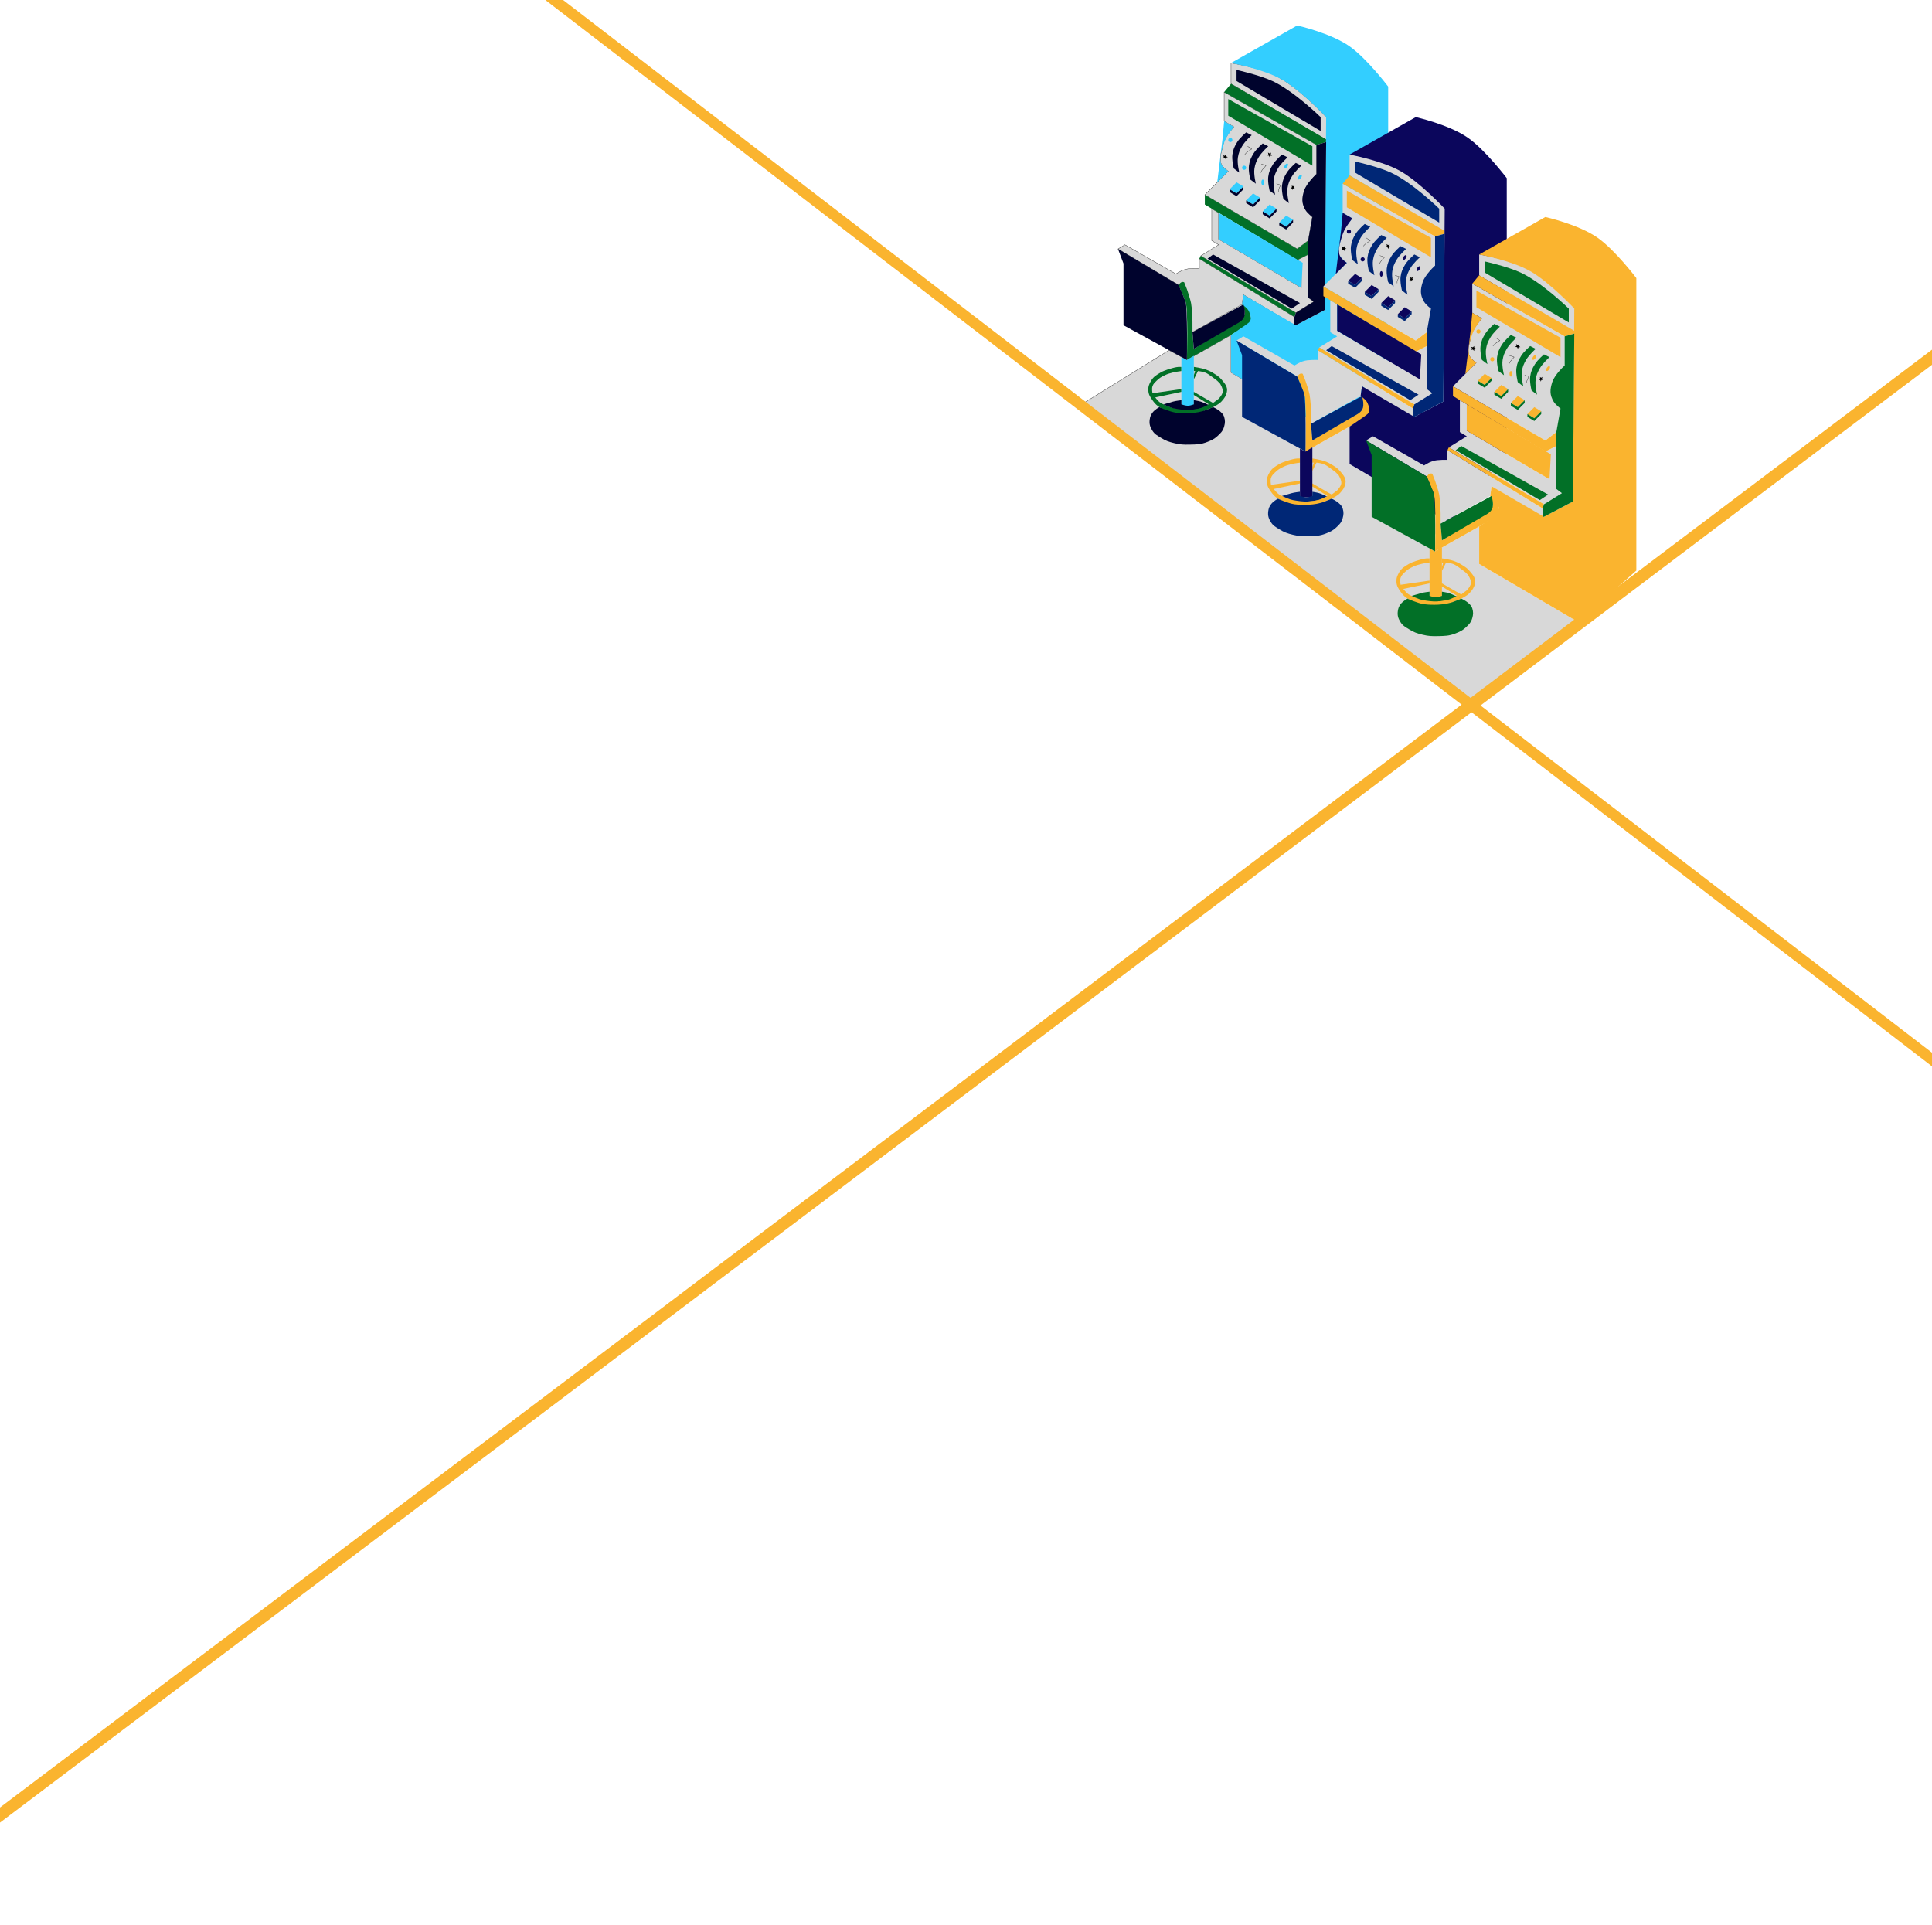 <svg width="1440" height="1435" viewBox="0 0 1440 1435" fill="none" xmlns="http://www.w3.org/2000/svg">
<path d="M981.242 107.96L912.399 68.652V90.375L919.592 94.512L915.482 99.684L912.399 104.857L910.344 113.132C910.344 113.132 908.705 119.202 910.344 122.442C911.767 125.253 915.482 127.614 915.482 127.614L898.014 145.199L966.857 185.541L975.077 179.335L978.159 161.749L971.994 154.509V143.13L975.077 136.923L981.242 129.683V107.96Z" fill="#D8D8D8"/>
<path d="M903.152 179.335V155.543L908.289 158.646V178.3L969.939 214.505V195.885L966.857 193.816L975.077 189.679V221.746L979.187 224.849L965.829 233.124L894.932 190.713L908.289 182.438L903.152 179.335Z" fill="#D8D8D8"/>
<path d="M893.904 192.782V200.023C893.904 200.023 891.397 199.94 889.794 200.023C886.961 200.169 885.307 200.194 882.602 201.057C880.036 201.876 876.437 204.161 876.437 204.161L838.419 182.438L833.282 185.541L878.492 212.436L886.712 227.952L888.767 247.606L889.052 247.446L925.757 226.918L926.784 219.677L964.802 242.434V236.227L893.904 192.782Z" fill="#D8D8D8"/>
<path d="M919.592 385.184L991.517 321.05L917.537 277.604V249.675L884.657 268.294L871.299 261.053L807 300.831L919.592 385.184Z" fill="#D8D8D8"/>
<path d="M917.537 62.446V46.929C917.537 46.929 936.967 50.134 948.362 55.205C967.162 63.571 989.462 88.306 989.462 88.306V104.857L917.537 62.446Z" fill="#D8D8D8"/>
<path d="M1007.96 125.545V166.922H1010.01V125.545H1007.96Z" fill="#D8D8D8"/>
<path d="M981.242 107.96L912.399 68.652V90.375L919.592 94.512L915.482 99.684L912.399 104.857L910.344 113.132C910.344 113.132 908.705 119.202 910.344 122.442C911.767 125.253 915.482 127.614 915.482 127.614L898.014 145.199L966.857 185.541L975.077 179.335L978.159 161.749L971.994 154.509V143.13L975.077 136.923L981.242 129.683V107.96Z" stroke="black" stroke-width="0.2"/>
<path d="M903.152 179.335V155.543L908.289 158.646V178.3L969.939 214.505V195.885L966.857 193.816L975.077 189.679V221.746L979.187 224.849L965.829 233.124L894.932 190.713L908.289 182.438L903.152 179.335Z" stroke="black" stroke-width="0.2"/>
<path d="M893.904 192.782V200.023C893.904 200.023 891.397 199.94 889.794 200.023C886.961 200.169 885.307 200.194 882.602 201.057C880.036 201.876 876.437 204.161 876.437 204.161L838.419 182.438L833.282 185.541L878.492 212.436L886.712 227.952L888.767 247.606L889.052 247.446L925.757 226.918L926.784 219.677L964.802 242.434V236.227L893.904 192.782Z" stroke="black" stroke-width="0.2"/>
<path d="M919.592 385.184L991.517 321.05L917.537 277.604V249.675L884.657 268.294L871.299 261.053L807 300.831L919.592 385.184Z" stroke="black" stroke-width="0.2"/>
<path d="M917.537 62.446V46.929C917.537 46.929 936.967 50.134 948.362 55.205C967.162 63.571 989.462 88.306 989.462 88.306V104.857L917.537 62.446Z" stroke="black" stroke-width="0.2"/>
<path d="M1007.96 125.545V166.922H1010.01V125.545H1007.96Z" stroke="black" stroke-width="0.2"/>
<path d="M917.537 62.446L912.399 68.652L981.242 107.96L988.434 105.891V103.822L917.537 62.446Z" fill="#027027"/>
<path d="M915.482 86.237V73.824L978.159 108.994V123.476L915.482 86.237Z" fill="#027027"/>
<path d="M898.014 152.44V145.199L966.857 185.541L975.077 179.335V189.679L966.857 193.816L898.014 152.44Z" fill="#027027"/>
<path d="M894.932 190.713L893.904 192.782L964.802 236.228L965.829 233.124L894.932 190.713Z" fill="#027027"/>
<path d="M889.794 260.019L925.757 237.262C925.757 237.262 927.881 235.183 927.812 233.124C927.726 230.571 925.757 226.918 925.757 226.918C925.757 226.918 929.591 228.518 930.894 231.055C932.381 233.948 932.949 240.365 932.949 240.365L917.537 249.675L884.657 268.294C884.657 268.294 885.684 230.021 883.629 224.849C881.083 218.44 878.492 212.436 878.492 212.436C878.492 212.436 879.504 210.817 880.547 210.367C881.653 209.89 882.602 210.367 882.602 210.367L884.657 215.539C884.657 215.539 887.288 223.241 887.739 225.883C889.168 234.254 888.767 247.606 888.767 247.606L889.794 260.019Z" fill="#027027"/>
<path d="M887.74 293.12L889.795 292.086L904.179 300.361L908.289 297.258C908.289 297.258 911.073 294.422 911.372 292.086C911.696 289.552 909.317 285.88 909.317 285.88L907.262 283.811C907.262 283.811 904.812 281.841 903.152 280.707C901.216 279.385 900.206 278.428 898.015 277.604C896.098 276.884 892.877 276.57 892.877 276.57L889.795 282.776V279.673L890.822 276.57H889.795V273.467C889.795 273.467 895.58 274.221 899.042 275.535C901.561 276.491 902.943 277.172 905.207 278.639C907.368 280.038 908.672 280.813 910.344 282.776C912.917 285.797 915.21 288.33 914.454 292.086C913.881 294.941 912.583 296.976 910.344 299.327C908.342 301.43 904.179 303.465 904.179 303.465C904.179 303.465 901.876 304.383 899.042 305.533C895.862 306.824 896.239 307.962 892.877 308.637C887.354 309.745 876.437 308.637 876.437 308.637C876.437 308.637 871.24 306.889 868.217 305.533C864.038 303.659 861.576 302.078 858.97 298.293L858.857 298.129C857.179 295.692 856.052 294.057 855.887 291.052C855.726 288.115 856.453 286.341 857.942 283.811C859.828 280.607 861.966 279.526 865.135 277.604C867.752 276.017 873.355 274.501 873.355 274.501C873.355 274.501 876.449 273.581 878.492 273.467C879.293 273.422 880.547 273.467 880.547 273.467V276.57C880.547 276.57 876.363 277.089 874.382 277.604C871.925 278.243 870.507 278.571 868.217 279.673C865.607 280.93 864.091 281.744 862.052 283.811C860.638 285.244 859.604 286.032 858.97 287.948C858.335 289.865 858.97 293.12 858.97 293.12L880.547 290.017V292.086L861.025 296.224C861.025 296.224 863.205 299.159 865.135 300.361C865.897 300.837 866.37 301.028 867.19 301.396C872.011 303.557 874.01 304.301 878.492 304.499C882.92 304.694 898.015 302.43 898.015 302.43L901.097 301.396L887.74 293.12Z" fill="#027027"/>
<path d="M917.537 46.929L966.857 19C966.857 19 991.767 24.546 1005.9 34.516C1018.99 43.748 1034.67 64.514 1034.67 64.514V191.748V271.398L991.517 321.05L917.537 277.604V249.675C917.537 249.675 929.867 241.4 930.895 240.365C933.164 238.08 932.198 235.043 930.895 232.09C929.742 229.48 925.757 226.918 925.757 226.918L926.785 219.677L965.829 242.434L987.407 231.055L988.434 87.272C988.434 87.272 970.097 67.695 955.554 59.342C941.767 51.422 917.537 46.929 917.537 46.929Z" fill="#33CEFF"/>
<path d="M908.29 178.3V158.646L970.967 195.885L969.939 214.505L908.29 178.3Z" fill="#33CEFF"/>
<path d="M911.258 103.018L912.4 90.375L919.592 94.512C919.592 94.512 915.3 99.88 913.427 103.822C911.785 107.279 910.345 113.132 910.345 113.132C910.345 113.132 908.705 119.202 910.345 122.442C911.767 125.253 915.482 127.614 915.482 127.614L907.262 135.889L911.258 103.018Z" fill="#33CEFF"/>
<path d="M933.977 152.44L928.84 149.337L933.977 144.164L939.115 147.268L933.977 152.44Z" fill="#33CEFF"/>
<path d="M946.307 160.715L941.17 157.612L946.307 152.44L951.444 155.543L946.307 160.715Z" fill="#33CEFF"/>
<path d="M884.657 268.294L880.547 266.226V301.968C880.547 301.968 883.641 302.528 885.685 302.43C887.337 302.351 889.795 302.43 889.795 302.43V265.191L884.657 268.294Z" fill="#33CEFF"/>
<path d="M958.637 168.99L953.499 165.887L958.637 160.715L963.774 163.818L958.637 168.99Z" fill="#33CEFF"/>
<path d="M921.647 144.164L916.51 141.061L921.647 135.889L926.785 138.992L921.647 144.164Z" fill="#33CEFF"/>
<path d="M921.647 60.377V52.101C921.647 52.101 938.435 55.806 948.362 60.377C964.272 67.702 984.324 87.272 984.324 87.272V97.616L921.647 60.377Z" fill="#00032D"/>
<path d="M988.434 105.891L981.242 107.96V129.683C981.242 129.683 973.832 136.325 971.994 142.096C970.279 147.481 969.939 151.405 973.022 156.577C974.51 159.075 978.159 161.75 978.159 161.75L975.077 179.05V181.403V221.746L979.187 224.849L965.829 233.124L964.802 236.228V242.434H965.829L987.407 231.055L988.434 105.891Z" fill="#00032D"/>
<path d="M969.939 123.476L965.829 121.407C965.829 121.407 961.166 125.373 959.126 128.648C957.069 131.95 956.092 134.098 955.554 137.958C954.994 141.978 956.582 148.302 956.582 148.302L960.692 151.405C960.692 151.405 958.944 144.429 959.664 140.027C960.221 136.621 961.046 134.748 962.747 131.751C964.863 128.023 969.939 123.476 969.939 123.476Z" fill="#00032D"/>
<path d="M904.179 189.679L900.069 192.782L962.747 230.021L968.912 225.883L904.179 189.679Z" fill="#00032D"/>
<path d="M889.794 260.019L888.767 247.606L926.784 226.918C926.784 226.918 927.891 230.668 927.812 233.124C927.746 235.183 927.574 235.798 926.784 237.262C925.558 239.535 921.647 241.4 921.647 241.4L889.794 260.019Z" fill="#00032D"/>
<path d="M884.657 268.294L837.392 242.434V196.413L833.282 185.541L878.492 212.436C878.492 212.436 881.514 219.277 883.629 224.849C885.2 228.987 884.657 268.294 884.657 268.294Z" fill="#00032D"/>
<path d="M959.664 117.27L955.554 115.201C955.554 115.201 950.891 119.167 948.851 122.442C946.794 125.743 945.817 127.892 945.279 131.751C944.719 135.772 946.307 142.096 946.307 142.096L950.417 145.199C950.417 145.199 948.669 138.223 949.389 133.82C949.946 130.415 950.771 128.542 952.472 125.545C954.588 121.816 959.664 117.27 959.664 117.27Z" fill="#00032D"/>
<path d="M945.279 108.994L941.169 106.925C941.169 106.925 936.506 110.892 934.466 114.166C932.409 117.468 931.432 119.616 930.894 123.476C930.334 127.497 931.922 133.82 931.922 133.82L936.032 136.924C936.032 136.924 934.284 129.948 935.004 125.545C935.561 122.139 936.386 120.267 938.087 117.27C940.203 113.541 945.279 108.994 945.279 108.994Z" fill="#00032D"/>
<path d="M932.949 100.719L928.839 98.65C928.839 98.65 924.176 102.616 922.136 105.891C920.079 109.193 919.102 111.341 918.564 115.201C918.004 119.221 919.592 125.545 919.592 125.545L923.702 128.648C923.702 128.648 921.954 121.672 922.674 117.27C923.231 113.864 924.056 111.991 925.757 108.994C927.873 105.266 932.949 100.719 932.949 100.719Z" fill="#00032D"/>
<path d="M928.839 151.405V149.337L933.977 152.44L939.114 147.268V149.337L933.977 154.509L928.839 151.405Z" fill="#00032D"/>
<path d="M941.169 159.681V157.612L946.307 160.715L951.444 155.543V157.612L946.307 162.784L941.169 159.681Z" fill="#00032D"/>
<path d="M858.969 307.602C860.69 305.26 864.107 303.465 864.107 303.465C864.107 303.465 871.418 306.841 876.437 307.602C878.719 307.949 888.63 308.719 895.959 306.568C897.178 306.21 897.872 306.029 899.042 305.533C901.198 304.619 904.179 303.465 904.179 303.465C904.179 303.465 896.368 303.887 893.904 304.499C891.535 305.088 889.149 305.4 886.712 305.533C883.084 305.733 878.984 305.157 875.409 304.499C872.155 303.899 867.189 301.396 867.189 301.396C867.189 301.396 872.309 299.942 874.382 299.327C876.345 298.745 880.547 298.292 880.547 298.292V301.396C880.547 301.396 883.641 302.528 885.684 302.43C887.337 302.351 889.794 301.396 889.794 301.396V298.292C889.794 298.292 892.969 298.745 894.932 299.327C897.005 299.942 904.179 303.465 904.179 303.465C904.179 303.465 911.078 306.333 912.399 310.705C913.217 313.411 913.168 315.227 912.399 317.946C911.455 321.289 909.839 322.876 907.262 325.187C904.846 327.354 903.073 328.116 900.069 329.325C895.169 331.298 891.989 331.286 886.712 331.394C882.281 331.485 879.717 331.409 875.409 330.359C871.209 329.336 868.789 328.543 865.134 326.222C862.484 324.538 860.659 323.707 858.969 321.05C857.186 318.244 856.467 316.075 856.914 312.774C857.206 310.619 857.685 309.351 858.969 307.602Z" fill="#00032D"/>
<path d="M953.499 167.956V165.887L958.637 168.99L963.774 163.818V165.887L958.637 171.059L953.499 167.956Z" fill="#00032D"/>
<path d="M916.509 143.13V141.061L919.078 142.613L921.647 144.164L926.784 138.992V141.061L921.647 146.233L916.509 143.13Z" fill="#00032D"/>
<path d="M929.867 108.994L932.949 111.063C932.949 111.063 930.892 112.38 929.867 113.132C928.697 113.99 927.812 115.201 927.812 115.201" stroke="black" stroke-width="0.2"/>
<path d="M940.073 122.204L943.58 123.407C943.58 123.407 941.928 125.211 941.128 126.203C940.217 127.334 939.67 128.734 939.67 128.734" stroke="black" stroke-width="0.2"/>
<path d="M951.444 136.923L954.527 137.958L953.499 140.027L952.986 141.578V142.87" stroke="black" stroke-width="0.2"/>
<g clip-path="url(#clip0_310_2)">
<path d="M944.431 115.829L945.424 114.991L945.054 113.676L946.256 114.408L947.393 113.763L947.146 115.053L948.218 115.968L946.862 116.032L946.388 117.247L945.799 115.993L944.431 115.829Z" fill="black"/>
</g>
<g clip-path="url(#clip1_310_2)">
<path d="M962.864 138.213L963.705 138.873L964.715 138.164L964.312 139.461L965.018 140.306L963.93 140.45L963.359 141.68L963.089 140.471L962.026 140.388L962.95 139.498L962.864 138.213Z" fill="black"/>
</g>
<path d="M911.499 118.012L912.221 116.929L911.503 115.769L912.86 116.137L913.774 115.199L913.893 116.508L915.175 117.086L913.89 117.528L913.77 118.827L912.858 117.787L911.499 118.012Z" fill="black"/>
<ellipse cx="917.023" cy="104.339" rx="1.541" ry="1.552" fill="#30CBFC"/>
<ellipse cx="927.298" cy="125.028" rx="1.541" ry="1.552" fill="#30CBFC"/>
<ellipse cx="2.069" cy="1.028" rx="2.069" ry="1.028" transform="matrix(0.005 -1 1 0.005 940.142 137.958)" fill="#30CBFC"/>
<ellipse cx="2.064" cy="1.03" rx="2.064" ry="1.03" transform="matrix(0.563 -0.826 0.823 0.568 956.582 124.82)" fill="#30CBFC"/>
<ellipse cx="2.064" cy="1.03" rx="2.064" ry="1.03" transform="matrix(0.563 -0.826 0.823 0.568 966.857 133.095)" fill="#30CBFC"/>
<path d="M886.712 307.602V305.533C886.712 305.533 891.168 305.257 893.904 304.499C896.85 303.683 901.097 301.396 901.097 301.396L904.179 303.465L886.712 307.602Z" fill="#027027"/>
<path d="M1069.61 176.231L1000.76 136.924V158.646L1007.96 162.784L1003.85 167.956L1000.76 173.128L998.709 181.403C998.709 181.403 997.069 187.474 998.709 190.713C1000.13 193.524 1003.85 195.885 1003.85 195.885L986.379 213.47L1055.22 253.813L1063.44 247.606L1066.52 230.021L1060.36 222.78V211.402L1063.44 205.195L1069.61 197.954V176.231Z" fill="#D8D8D8"/>
<path d="M991.516 247.606V223.815L996.654 226.918V246.572L1058.3 282.776V264.157L1055.22 262.088L1063.44 257.95V290.017L1067.55 293.12L1054.19 301.396L983.296 258.985L996.654 250.709L991.516 247.606Z" fill="#D8D8D8"/>
<path d="M982.269 261.054V268.294C982.269 268.294 979.762 268.212 978.159 268.294C975.325 268.441 973.671 268.466 970.966 269.329C968.4 270.148 964.801 272.432 964.801 272.432L926.784 250.709L921.646 253.813L966.856 280.707L975.076 296.224L977.131 315.878L977.417 315.718L1014.12 295.189L1015.15 287.948L1053.17 310.706V304.499L982.269 261.054Z" fill="#D8D8D8"/>
<path d="M1007.96 453.455L1079.88 389.321L1005.9 345.876V317.946L973.021 336.566L959.664 329.325L905.206 374.839L1007.96 453.455Z" fill="#D8D8D8"/>
<path d="M1005.9 130.717V115.201C1005.9 115.201 1025.33 118.405 1036.73 123.476C1055.53 131.842 1077.83 156.577 1077.83 156.577V173.128L1005.9 130.717Z" fill="#D8D8D8"/>
<path d="M1096.32 193.816V235.193H1098.38V193.816H1096.32Z" fill="#D8D8D8"/>
<path d="M1005.9 130.717L1000.76 136.924L1069.61 176.231L1076.8 174.163V172.094L1005.9 130.717Z" fill="#FAB42F"/>
<path d="M1003.85 154.509V142.096L1066.52 177.266V191.748L1003.85 154.509Z" fill="#FAB42F"/>
<path d="M986.378 220.711V213.47L1055.22 253.813L1063.44 247.606V257.95L1055.22 262.088L986.378 220.711Z" fill="#FAB42F"/>
<path d="M983.296 258.985L982.268 261.054L1053.17 304.499L1054.19 301.396L983.296 258.985Z" fill="#FAB42F"/>
<path d="M978.158 328.291L1014.12 305.533C1014.12 305.533 1016.24 303.454 1016.18 301.396C1016.09 298.842 1014.12 295.189 1014.12 295.189C1014.12 295.189 1017.95 296.79 1019.26 299.327C1020.74 302.22 1021.31 308.637 1021.31 308.637L1005.9 317.946L973.021 336.566C973.021 336.566 974.048 298.293 971.993 293.12C969.447 286.711 966.856 280.707 966.856 280.707C966.856 280.707 967.868 279.089 968.911 278.639C970.017 278.161 970.966 278.639 970.966 278.639L973.021 283.811C973.021 283.811 975.652 291.512 976.103 294.155C977.532 302.525 977.131 315.878 977.131 315.878L978.158 328.291Z" fill="#FAB42F"/>
<path d="M976.104 361.392L978.159 360.358L992.544 368.633L996.654 365.53C996.654 365.53 999.437 362.694 999.736 360.358C1000.06 357.824 997.681 354.151 997.681 354.151L995.626 352.082C995.626 352.082 993.177 350.113 991.516 348.979C989.58 347.657 988.571 346.7 986.379 345.876C984.462 345.155 981.241 344.841 981.241 344.841L978.159 351.048V347.945L979.186 344.841H978.159V341.738C978.159 341.738 983.944 342.493 987.406 343.807C989.925 344.763 991.307 345.444 993.571 346.91C995.732 348.31 997.036 349.084 998.709 351.048C1001.28 354.068 1003.57 356.601 1002.82 360.358C1002.24 363.213 1000.95 365.247 998.709 367.598C996.706 369.702 992.544 371.736 992.544 371.736C992.544 371.736 990.24 372.655 987.406 373.805C984.226 375.095 984.603 376.233 981.241 376.908C975.718 378.017 964.801 376.908 964.801 376.908C964.801 376.908 959.604 375.161 956.581 373.805C952.402 371.931 949.94 370.35 947.334 366.564L947.221 366.401C945.543 363.964 944.416 362.328 944.251 359.323C944.09 356.387 944.817 354.612 946.306 352.082C948.192 348.878 950.33 347.798 953.499 345.876C956.116 344.288 961.719 342.772 961.719 342.772C961.719 342.772 964.813 341.852 966.856 341.738C967.657 341.693 968.911 341.738 968.911 341.738V344.841C968.911 344.841 964.727 345.36 962.746 345.876C960.289 346.515 958.871 346.842 956.581 347.945C953.971 349.201 952.456 350.016 950.416 352.082C949.002 353.515 947.968 354.304 947.334 356.22C946.699 358.136 947.334 361.392 947.334 361.392L968.911 358.289V360.358L949.389 364.495C949.389 364.495 951.569 367.43 953.499 368.633C954.262 369.108 954.734 369.3 955.554 369.667C960.375 371.829 962.374 372.573 966.856 372.771C971.284 372.966 986.379 370.702 986.379 370.702L989.461 369.667L976.104 361.392Z" fill="#FAB42F"/>
<path d="M1005.9 115.201L1055.22 87.272C1055.22 87.272 1080.13 92.817 1094.27 102.788C1107.35 112.019 1123.04 132.786 1123.04 132.786V260.019V339.669L1079.88 389.321L1005.9 345.876V317.946C1005.9 317.946 1018.23 309.671 1019.26 308.637C1021.53 306.352 1020.56 303.315 1019.26 300.361C1018.11 297.751 1014.12 295.189 1014.12 295.189L1015.15 287.948L1054.19 310.706L1075.77 299.327L1076.8 155.543C1076.8 155.543 1058.46 135.967 1043.92 127.614C1030.13 119.694 1005.9 115.201 1005.9 115.201Z" fill="#0B065C"/>
<path d="M996.654 246.572V226.918L1059.33 264.157L1058.3 282.776L996.654 246.572Z" fill="#0B065C"/>
<path d="M999.622 171.29L1000.76 158.646L1007.96 162.784C1007.96 162.784 1003.66 168.152 1001.79 172.094C1000.15 175.551 998.709 181.403 998.709 181.403C998.709 181.403 997.069 187.474 998.709 190.713C1000.13 193.524 1003.85 195.885 1003.85 195.885L995.626 204.161L999.622 171.29Z" fill="#0B065C"/>
<path d="M1022.34 220.711L1017.2 217.608L1022.34 212.436L1027.48 215.539L1022.34 220.711Z" fill="#0B065C"/>
<path d="M1034.67 228.987L1029.53 225.883L1034.67 220.711L1039.81 223.815L1034.67 228.987Z" fill="#0B065C"/>
<path d="M973.021 336.566L968.911 334.497V370.24C968.911 370.24 972.005 370.8 974.049 370.702C975.701 370.622 978.159 370.702 978.159 370.702V333.463L973.021 336.566Z" fill="#0B065C"/>
<path d="M1047 237.262L1041.86 234.159L1047 228.987L1052.14 232.09L1047 237.262Z" fill="#0B065C"/>
<path d="M1010.01 212.436L1004.87 209.333L1010.01 204.161L1015.15 207.264L1010.01 212.436Z" fill="#0B065C"/>
<path d="M1010.01 128.648V120.373C1010.01 120.373 1026.8 124.078 1036.73 128.648C1052.64 135.973 1072.69 155.543 1072.69 155.543V165.887L1010.01 128.648Z" fill="#002776"/>
<path d="M1076.8 174.163L1069.61 176.231V197.954C1069.61 197.954 1062.2 204.597 1060.36 210.367C1058.64 215.753 1058.3 219.677 1061.39 224.849C1062.87 227.347 1066.52 230.021 1066.52 230.021L1063.44 247.322V249.675V290.017L1067.55 293.12L1054.19 301.396L1053.17 304.499V310.706H1054.19L1075.77 299.327L1076.8 174.163Z" fill="#002776"/>
<path d="M1058.3 191.748L1054.19 189.679C1054.19 189.679 1049.53 193.645 1047.49 196.92C1045.43 200.221 1044.46 202.37 1043.92 206.229C1043.36 210.25 1044.95 216.574 1044.95 216.574L1049.06 219.677C1049.06 219.677 1047.31 212.701 1048.03 208.298C1048.59 204.893 1049.41 203.02 1051.11 200.023C1053.23 196.294 1058.3 191.748 1058.3 191.748Z" fill="#002776"/>
<path d="M992.543 257.95L988.434 261.054L1051.11 298.293L1057.28 294.155L992.543 257.95Z" fill="#002776"/>
<path d="M978.159 328.291L977.131 315.878L1015.15 295.189C1015.15 295.189 1016.25 298.94 1016.18 301.396C1016.11 303.455 1015.94 304.07 1015.15 305.533C1013.92 307.806 1010.01 309.671 1010.01 309.671L978.159 328.291Z" fill="#002776"/>
<path d="M973.021 336.566L925.756 310.706V264.684L921.646 253.813L966.856 280.707C966.856 280.707 969.879 287.549 971.994 293.12C973.564 297.258 973.021 336.566 973.021 336.566Z" fill="#002776"/>
<path d="M1048.03 185.541L1043.92 183.472C1043.92 183.472 1039.25 187.438 1037.21 190.713C1035.16 194.015 1034.18 196.163 1033.64 200.023C1033.08 204.043 1034.67 210.367 1034.67 210.367L1038.78 213.47C1038.78 213.47 1037.03 206.494 1037.75 202.092C1038.31 198.686 1039.14 196.813 1040.84 193.816C1042.95 190.088 1048.03 185.541 1048.03 185.541Z" fill="#002776"/>
<path d="M1033.64 177.266L1029.53 175.197C1029.53 175.197 1024.87 179.163 1022.83 182.438C1020.77 185.74 1019.8 187.888 1019.26 191.748C1018.7 195.768 1020.29 202.092 1020.29 202.092L1024.4 205.195C1024.4 205.195 1022.65 198.219 1023.37 193.816C1023.93 190.411 1024.75 188.538 1026.45 185.541C1028.57 181.812 1033.64 177.266 1033.64 177.266Z" fill="#002776"/>
<path d="M1021.31 168.99L1017.2 166.922C1017.2 166.922 1012.54 170.888 1010.5 174.163C1008.44 177.464 1007.47 179.613 1006.93 183.472C1006.37 187.493 1007.96 193.816 1007.96 193.816L1012.07 196.92C1012.07 196.92 1010.32 189.944 1011.04 185.541C1011.6 182.136 1012.42 180.263 1014.12 177.266C1016.24 173.537 1021.31 168.99 1021.31 168.99Z" fill="#002776"/>
<path d="M1017.2 219.677V217.608L1022.34 220.711L1027.48 215.539V217.608L1022.34 222.78L1017.2 219.677Z" fill="#002776"/>
<path d="M1029.53 227.952V225.883L1034.67 228.987L1039.81 223.815V225.883L1034.67 231.055L1029.53 227.952Z" fill="#002776"/>
<path d="M947.334 375.874C949.054 373.531 952.471 371.736 952.471 371.736C952.471 371.736 959.782 375.112 964.801 375.874C967.084 376.22 976.994 376.991 984.324 374.839C985.542 374.482 986.237 374.301 987.406 373.805C989.562 372.891 992.543 371.736 992.543 371.736C992.543 371.736 984.732 372.158 982.269 372.771C979.899 373.359 977.513 373.671 975.076 373.805C971.448 374.004 967.348 373.429 963.774 372.771C960.519 372.171 955.554 369.667 955.554 369.667C955.554 369.667 960.673 368.213 962.746 367.598C964.709 367.016 968.911 366.564 968.911 366.564V369.667C968.911 369.667 972.005 370.8 974.049 370.702C975.701 370.622 978.159 369.667 978.159 369.667V366.564C978.159 366.564 981.333 367.016 983.296 367.598C985.369 368.213 992.543 371.736 992.543 371.736C992.543 371.736 999.442 374.605 1000.76 378.977C1001.58 381.682 1001.53 383.498 1000.76 386.218C999.819 389.56 998.203 391.147 995.626 393.459C993.21 395.625 991.437 396.387 988.433 397.597C983.533 399.569 980.353 399.557 975.076 399.665C970.645 399.756 968.081 399.68 963.774 398.631C959.573 397.608 957.154 396.815 953.499 394.493C950.848 392.81 949.023 391.979 947.334 389.321C945.55 386.516 944.831 384.347 945.279 381.046C945.571 378.89 946.049 377.623 947.334 375.874Z" fill="#002776"/>
<path d="M1041.86 236.228V234.159L1047 237.262L1052.14 232.09V234.159L1047 239.331L1041.86 236.228Z" fill="#002776"/>
<path d="M1004.87 211.402V209.333L1007.44 210.884L1010.01 212.436L1015.15 207.264V209.333L1010.01 214.505L1004.87 211.402Z" fill="#002776"/>
<path d="M1018.23 177.266L1021.31 179.335C1021.31 179.335 1019.26 180.651 1018.23 181.403C1017.06 182.261 1016.18 183.472 1016.18 183.472" stroke="black" stroke-width="0.2"/>
<path d="M1028.44 190.476L1031.94 191.678C1031.94 191.678 1030.29 193.482 1029.49 194.475C1028.58 195.606 1028.03 197.005 1028.03 197.005" stroke="black" stroke-width="0.2"/>
<path d="M1039.81 205.195L1042.89 206.229L1041.86 208.298L1041.35 209.85V211.142" stroke="black" stroke-width="0.2"/>
<g clip-path="url(#clip2_310_2)">
<path d="M1032.8 184.101L1033.79 183.262L1033.42 181.947L1034.62 182.68L1035.76 182.035L1035.51 183.325L1036.58 184.239L1035.23 184.304L1034.75 185.518L1034.16 184.265L1032.8 184.101Z" fill="black"/>
</g>
<g clip-path="url(#clip3_310_2)">
<path d="M1051.23 206.484L1052.07 207.145L1053.08 206.436L1052.68 207.732L1053.38 208.578L1052.29 208.722L1051.72 209.952L1051.45 208.743L1050.39 208.659L1051.31 207.769L1051.23 206.484Z" fill="black"/>
</g>
<g clip-path="url(#clip4_310_2)">
<path d="M999.863 186.284L1000.59 185.201L999.868 184.041L1001.22 184.409L1002.14 183.471L1002.26 184.779L1003.54 185.358L1002.25 185.799L1002.13 187.099L1001.22 186.059L999.863 186.284Z" fill="black"/>
</g>
<ellipse cx="1005.39" cy="172.611" rx="1.541" ry="1.552" fill="#0B065C"/>
<ellipse cx="1015.66" cy="193.299" rx="1.541" ry="1.552" fill="#0B065C"/>
<ellipse cx="2.069" cy="1.028" rx="2.069" ry="1.028" transform="matrix(0.005 -1 1 0.005 1028.51 206.229)" fill="#0B065C"/>
<ellipse cx="2.064" cy="1.03" rx="2.064" ry="1.03" transform="matrix(0.563 -0.826 0.823 0.568 1044.95 193.091)" fill="#0B065C"/>
<ellipse cx="2.064" cy="1.03" rx="2.064" ry="1.03" transform="matrix(0.563 -0.826 0.823 0.568 1055.22 201.366)" fill="#0B065C"/>
<path d="M975.076 375.874V373.805C975.076 373.805 979.533 373.528 982.269 372.771C985.215 371.954 989.461 369.667 989.461 369.667L992.544 371.736L975.076 375.874Z" fill="#FAB42F"/>
<path d="M1166.19 250.709L1097.35 211.401V233.124L1104.54 237.262L1100.43 242.434L1097.35 247.606L1095.29 255.881C1095.29 255.881 1093.65 261.951 1095.29 265.191C1096.72 268.002 1100.43 270.363 1100.43 270.363L1082.96 287.948L1151.81 328.29L1160.03 322.084L1163.11 304.499L1156.94 297.258V285.879L1160.03 279.673L1166.19 272.432V250.709Z" fill="#D8D8D8"/>
<path d="M1088.1 322.084V298.292L1093.24 301.396V321.049L1154.89 357.254V338.635L1151.81 336.566L1160.03 332.428V364.495L1164.14 367.598L1150.78 375.874L1079.88 333.462L1093.24 325.187L1088.1 322.084Z" fill="#D8D8D8"/>
<path d="M1078.85 335.531V342.772C1078.85 342.772 1076.35 342.689 1074.74 342.772C1071.91 342.919 1070.26 342.943 1067.55 343.807C1064.99 344.626 1061.39 346.91 1061.39 346.91L1023.37 325.187L1018.23 328.29L1063.44 355.185L1071.66 370.701L1073.72 390.355L1074 390.196L1110.71 369.667L1111.73 362.426L1149.75 385.183V378.977L1078.85 335.531Z" fill="#D8D8D8"/>
<path d="M1097.35 524.623L1176.47 463.799L1102.49 420.353V392.424L1069.61 411.044L1056.25 403.803L1001.79 449.317L1097.35 524.623Z" fill="#D8D8D8"/>
<path d="M1102.49 205.195V189.679C1102.49 189.679 1121.92 192.883 1133.31 197.954C1152.11 206.32 1174.41 231.055 1174.41 231.055V247.606L1102.49 205.195Z" fill="#D8D8D8"/>
<path d="M1192.91 268.294V309.671H1194.96V268.294H1192.91Z" fill="#D8D8D8"/>
<path d="M1102.49 205.195L1097.35 211.401L1166.19 250.709L1173.38 248.64V246.571L1102.49 205.195Z" fill="#FAB42F"/>
<path d="M1100.43 228.986V216.573L1163.11 251.744V266.225L1100.43 228.986Z" fill="#FAB42F"/>
<path d="M1082.96 295.189V287.948L1151.81 328.29L1160.03 322.084V332.428L1151.81 336.566L1082.96 295.189Z" fill="#FAB42F"/>
<path d="M1079.88 333.462L1078.85 335.531L1149.75 378.977L1150.78 375.874L1079.88 333.462Z" fill="#FAB42F"/>
<path d="M1074.74 402.768L1110.71 380.011C1110.71 380.011 1112.83 377.932 1112.76 375.874C1112.68 373.32 1110.71 369.667 1110.71 369.667C1110.71 369.667 1114.54 371.268 1115.84 373.805C1117.33 376.698 1117.9 383.115 1117.9 383.115L1102.49 392.424L1069.61 411.044C1069.61 411.044 1070.63 372.77 1068.58 367.598C1066.03 361.189 1063.44 355.185 1063.44 355.185C1063.44 355.185 1064.45 353.567 1065.5 353.116C1066.6 352.639 1067.55 353.116 1067.55 353.116L1069.61 358.289C1069.61 358.289 1072.24 365.99 1072.69 368.633C1074.12 377.003 1073.72 390.355 1073.72 390.355L1074.74 402.768Z" fill="#FAB42F"/>
<path d="M1072.69 435.87L1074.74 434.835L1089.13 443.111L1093.24 440.007C1093.24 440.007 1096.02 437.172 1096.32 434.835C1096.65 432.301 1094.27 428.629 1094.27 428.629L1092.21 426.56C1092.21 426.56 1089.76 424.59 1088.1 423.457C1086.16 422.135 1085.16 421.177 1082.96 420.354C1081.05 419.633 1077.83 419.319 1077.83 419.319L1074.74 425.526V422.422L1075.77 419.319H1074.74V416.216C1074.74 416.216 1080.53 416.971 1083.99 418.285C1086.51 419.241 1087.89 419.922 1090.16 421.388C1092.32 422.787 1093.62 423.562 1095.29 425.526C1097.87 428.546 1100.16 431.079 1099.4 434.835C1098.83 437.69 1097.53 439.725 1095.29 442.076C1093.29 444.179 1089.13 446.214 1089.13 446.214C1089.13 446.214 1086.83 447.133 1083.99 448.283C1080.81 449.573 1081.19 450.711 1077.83 451.386C1072.3 452.495 1061.39 451.386 1061.39 451.386C1061.39 451.386 1056.19 449.638 1053.17 448.283C1048.99 446.408 1046.52 444.828 1043.92 441.042L1043.81 440.879C1042.13 438.441 1041 436.806 1040.84 433.801C1040.67 430.865 1041.4 429.09 1042.89 426.56C1044.78 423.356 1046.91 422.275 1050.08 420.354C1052.7 418.766 1058.3 417.25 1058.3 417.25C1058.3 417.25 1061.4 416.33 1063.44 416.216C1064.24 416.171 1065.5 416.216 1065.5 416.216V419.319C1065.5 419.319 1061.31 419.838 1059.33 420.354C1056.87 420.993 1055.46 421.32 1053.17 422.422C1050.56 423.679 1049.04 424.493 1047 426.56C1045.59 427.993 1044.55 428.781 1043.92 430.698C1043.28 432.614 1043.92 435.87 1043.92 435.87L1065.5 432.767V434.835L1045.97 438.973C1045.97 438.973 1048.15 441.908 1050.08 443.111C1050.85 443.586 1051.32 443.778 1052.14 444.145C1056.96 446.306 1058.96 447.051 1063.44 447.248C1067.87 447.444 1082.96 445.18 1082.96 445.18L1086.05 444.145L1072.69 435.87Z" fill="#FAB42F"/>
<path d="M1102.49 189.679L1151.81 161.749C1151.81 161.749 1176.72 167.295 1190.85 177.266C1203.94 186.497 1219.62 207.264 1219.62 207.264V334.497V425.284L1176.47 463.799L1102.49 420.354V392.424C1102.49 392.424 1114.82 384.149 1115.84 383.115C1118.11 380.829 1117.15 377.792 1115.84 374.839C1114.69 372.229 1110.71 369.667 1110.71 369.667L1111.73 362.426L1150.78 385.183L1172.36 373.805L1173.38 230.021C1173.38 230.021 1155.05 210.445 1140.5 202.092C1126.72 194.172 1102.49 189.679 1102.49 189.679Z" fill="#FAB42F"/>
<path d="M1093.24 321.049V301.396L1155.92 338.635L1154.89 357.254L1093.24 321.049Z" fill="#FAB42F"/>
<path d="M1096.21 245.767L1097.35 233.124L1104.54 237.262C1104.54 237.262 1100.25 242.63 1098.38 246.571C1096.73 250.029 1095.29 255.881 1095.29 255.881C1095.29 255.881 1093.65 261.951 1095.29 265.191C1096.72 268.002 1100.43 270.363 1100.43 270.363L1092.21 278.638L1096.21 245.767Z" fill="#FAB42F"/>
<path d="M1118.93 295.189L1113.79 292.086L1118.93 286.914L1124.06 290.017L1118.93 295.189Z" fill="#FAB42F"/>
<path d="M1131.26 303.464L1126.12 300.361L1131.26 295.189L1136.39 298.292L1131.26 303.464Z" fill="#FAB42F"/>
<path d="M1069.61 411.044L1065.5 408.975V444.718C1065.5 444.718 1068.59 445.277 1070.63 445.18C1072.29 445.1 1074.74 445.18 1074.74 445.18V407.941L1069.61 411.044Z" fill="#FAB42F"/>
<path d="M1143.59 311.74L1138.45 308.637L1143.59 303.464L1148.72 306.568L1143.59 311.74Z" fill="#FAB42F"/>
<path d="M1106.6 286.914L1101.46 283.811L1106.6 278.638L1111.73 281.742L1106.6 286.914Z" fill="#FAB42F"/>
<path d="M1106.6 203.126V194.851C1106.6 194.851 1123.38 198.556 1133.31 203.126C1149.22 210.451 1169.27 230.021 1169.27 230.021V240.365L1106.6 203.126Z" fill="#027027"/>
<path d="M1173.38 248.64L1166.19 250.709V272.432C1166.19 272.432 1158.78 279.075 1156.94 284.845C1155.23 290.23 1154.89 294.155 1157.97 299.327C1159.46 301.825 1163.11 304.499 1163.11 304.499L1160.03 321.8V324.153V364.495L1164.14 367.598L1150.78 375.874L1149.75 378.977V385.183H1150.78L1172.36 373.805L1173.38 248.64Z" fill="#027027"/>
<path d="M1154.89 266.225L1150.78 264.157C1150.78 264.157 1146.11 268.123 1144.07 271.397C1142.02 274.699 1141.04 276.848 1140.5 280.707C1139.94 284.728 1141.53 291.051 1141.53 291.051L1145.64 294.155C1145.64 294.155 1143.89 287.179 1144.61 282.776C1145.17 279.37 1146 277.498 1147.7 274.501C1149.81 270.772 1154.89 266.225 1154.89 266.225Z" fill="#027027"/>
<path d="M1089.13 332.428L1085.02 335.531L1147.7 372.77L1153.86 368.633L1089.13 332.428Z" fill="#027027"/>
<path d="M1074.74 402.768L1073.72 390.355L1111.73 369.667C1111.73 369.667 1112.84 373.418 1112.76 375.874C1112.69 377.932 1112.52 378.548 1111.73 380.011C1110.51 382.284 1106.6 384.149 1106.6 384.149L1074.74 402.768Z" fill="#027027"/>
<path d="M1069.61 411.044L1022.34 385.183V339.162L1018.23 328.29L1063.44 355.185C1063.44 355.185 1066.46 362.027 1068.58 367.598C1070.15 371.736 1069.61 411.044 1069.61 411.044Z" fill="#027027"/>
<path d="M1144.61 260.019L1140.5 257.95C1140.5 257.95 1135.84 261.916 1133.8 265.191C1131.74 268.493 1130.77 270.641 1130.23 274.501C1129.67 278.521 1131.26 284.845 1131.26 284.845L1135.37 287.948C1135.37 287.948 1133.62 280.972 1134.34 276.57C1134.9 273.164 1135.72 271.291 1137.42 268.294C1139.54 264.566 1144.61 260.019 1144.61 260.019Z" fill="#027027"/>
<path d="M1130.23 251.744L1126.12 249.675C1126.12 249.675 1121.45 253.641 1119.41 256.916C1117.36 260.217 1116.38 262.366 1115.84 266.225C1115.28 270.246 1116.87 276.57 1116.87 276.57L1120.98 279.673C1120.98 279.673 1119.23 272.697 1119.95 268.294C1120.51 264.889 1121.34 263.016 1123.04 260.019C1125.15 256.29 1130.23 251.744 1130.23 251.744Z" fill="#027027"/>
<path d="M1117.9 243.468L1113.79 241.399C1113.79 241.399 1109.12 245.366 1107.08 248.64C1105.03 251.942 1104.05 254.09 1103.51 257.95C1102.95 261.971 1104.54 268.294 1104.54 268.294L1108.65 271.397C1108.65 271.397 1106.9 264.422 1107.62 260.019C1108.18 256.613 1109.01 254.741 1110.71 251.744C1112.82 248.015 1117.9 243.468 1117.9 243.468Z" fill="#027027"/>
<path d="M1113.79 294.155V292.086L1118.93 295.189L1124.06 290.017V292.086L1118.93 297.258L1113.79 294.155Z" fill="#027027"/>
<path d="M1126.12 302.43V300.361L1131.26 303.464L1136.39 298.292V300.361L1131.26 305.533L1126.12 302.43Z" fill="#027027"/>
<path d="M1043.92 450.352C1045.64 448.009 1049.06 446.214 1049.06 446.214C1049.06 446.214 1056.37 449.59 1061.39 450.352C1063.67 450.698 1073.58 451.468 1080.91 449.317C1082.13 448.96 1082.82 448.778 1083.99 448.283C1086.15 447.369 1089.13 446.214 1089.13 446.214C1089.13 446.214 1081.32 446.636 1078.85 447.248C1076.48 447.837 1074.1 448.149 1071.66 448.283C1068.03 448.482 1063.93 447.907 1060.36 447.248C1057.1 446.649 1052.14 444.145 1052.14 444.145C1052.14 444.145 1057.26 442.691 1059.33 442.076C1061.29 441.494 1065.5 441.042 1065.5 441.042V444.145C1065.5 444.145 1068.59 445.277 1070.63 445.179C1072.29 445.1 1074.74 444.145 1074.74 444.145V441.042C1074.74 441.042 1077.92 441.494 1079.88 442.076C1081.95 442.691 1089.13 446.214 1089.13 446.214C1089.13 446.214 1096.03 449.082 1097.35 453.455C1098.17 456.16 1098.12 457.976 1097.35 460.696C1096.4 464.038 1094.79 465.625 1092.21 467.937C1089.8 470.103 1088.02 470.865 1085.02 472.074C1080.12 474.047 1076.94 474.035 1071.66 474.143C1067.23 474.234 1064.67 474.158 1060.36 473.109C1056.16 472.085 1053.74 471.293 1050.08 468.971C1047.43 467.288 1045.61 466.456 1043.92 463.799C1042.13 460.993 1041.42 458.824 1041.86 455.524C1042.16 453.368 1042.63 452.101 1043.92 450.352Z" fill="#027027"/>
<path d="M1138.45 310.705V308.636L1143.59 311.74L1148.72 306.568V308.636L1143.59 313.809L1138.45 310.705Z" fill="#027027"/>
<path d="M1101.46 285.879V283.81L1104.03 285.362L1106.6 286.914L1111.73 281.742V283.81L1106.6 288.983L1101.46 285.879Z" fill="#027027"/>
<path d="M1114.82 251.744L1117.9 253.812C1117.9 253.812 1115.84 255.129 1114.82 255.881C1113.65 256.739 1112.76 257.95 1112.76 257.95" stroke="black" stroke-width="0.2"/>
<path d="M1125.02 264.953L1128.53 266.156C1128.53 266.156 1126.88 267.96 1126.08 268.952C1125.17 270.084 1124.62 271.483 1124.62 271.483" stroke="black" stroke-width="0.2"/>
<path d="M1136.39 279.673L1139.48 280.707L1138.45 282.776L1137.94 284.328V285.62" stroke="black" stroke-width="0.2"/>
<g clip-path="url(#clip5_310_2)">
<path d="M1129.38 258.578L1130.37 257.74L1130 256.425L1131.21 257.158L1132.34 256.512L1132.1 257.803L1133.17 258.717L1131.81 258.782L1131.34 259.996L1130.75 258.742L1129.38 258.578Z" fill="black"/>
</g>
<g clip-path="url(#clip6_310_2)">
<path d="M1147.81 280.962L1148.65 281.622L1149.66 280.914L1149.26 282.21L1149.97 283.056L1148.88 283.199L1148.31 284.43L1148.04 283.22L1146.98 283.137L1147.9 282.247L1147.81 280.962Z" fill="black"/>
</g>
<g clip-path="url(#clip7_310_2)">
<path d="M1096.45 260.762L1097.17 259.679L1096.45 258.519L1097.81 258.887L1098.72 257.949L1098.84 259.257L1100.12 259.836L1098.84 260.277L1098.72 261.576L1097.81 260.537L1096.45 260.762Z" fill="black"/>
</g>
<ellipse cx="1101.97" cy="247.089" rx="1.541" ry="1.552" fill="#FAB42F"/>
<ellipse cx="1112.25" cy="267.777" rx="1.541" ry="1.552" fill="#FAB42F"/>
<ellipse cx="2.069" cy="1.028" rx="2.069" ry="1.028" transform="matrix(0.005 -1 1 0.005 1125.09 280.707)" fill="#FAB42F"/>
<ellipse cx="2.064" cy="1.03" rx="2.064" ry="1.03" transform="matrix(0.563 -0.826 0.823 0.568 1141.53 267.569)" fill="#FAB42F"/>
<ellipse cx="2.064" cy="1.03" rx="2.064" ry="1.03" transform="matrix(0.563 -0.826 0.823 0.568 1151.81 275.844)" fill="#FAB42F"/>
<path d="M1071.66 450.352V448.283C1071.66 448.283 1076.12 448.006 1078.85 447.248C1081.8 446.432 1086.05 444.145 1086.05 444.145L1089.13 446.214L1071.66 450.352Z" fill="#FAB42F"/>
<path d="M1459.29 257.343L-100.964 1434.68L-106.385 1427.49L1453.87 250.159L1459.29 257.343Z" fill="#FAB42F"/>
<rect x="411.912" y="-6" width="1316.7" height="8.058" transform="rotate(37.562 411.912 -6)" fill="#FAB42F"/>
<defs>
<clipPath id="clip0_310_2">
<rect width="6.203" height="5.699" fill="white" transform="matrix(0.81 0.587 -0.582 0.814 945.511 111.063)"/>
</clipPath>
<clipPath id="clip1_310_2">
<rect width="5.984" height="4.616" fill="white" transform="matrix(-0.36 0.933 -0.931 -0.364 967.145 137.57)"/>
</clipPath>
<clipPath id="clip2_310_2">
<rect width="6.203" height="5.699" fill="white" transform="matrix(0.81 0.587 -0.582 0.814 1033.87 179.335)"/>
</clipPath>
<clipPath id="clip3_310_2">
<rect width="5.984" height="4.616" fill="white" transform="matrix(-0.36 0.933 -0.931 -0.364 1055.51 205.842)"/>
</clipPath>
<clipPath id="clip4_310_2">
<rect width="6.194" height="5.707" fill="white" transform="matrix(0.941 0.338 -0.334 0.943 999.586 181.403)"/>
</clipPath>
<clipPath id="clip5_310_2">
<rect width="6.203" height="5.699" fill="white" transform="matrix(0.81 0.587 -0.582 0.814 1130.46 253.812)"/>
</clipPath>
<clipPath id="clip6_310_2">
<rect width="5.984" height="4.616" fill="white" transform="matrix(-0.36 0.933 -0.931 -0.364 1152.09 280.319)"/>
</clipPath>
<clipPath id="clip7_310_2">
<rect width="6.194" height="5.707" fill="white" transform="matrix(0.941 0.338 -0.334 0.943 1096.17 255.881)"/>
</clipPath>
</defs>
</svg>
